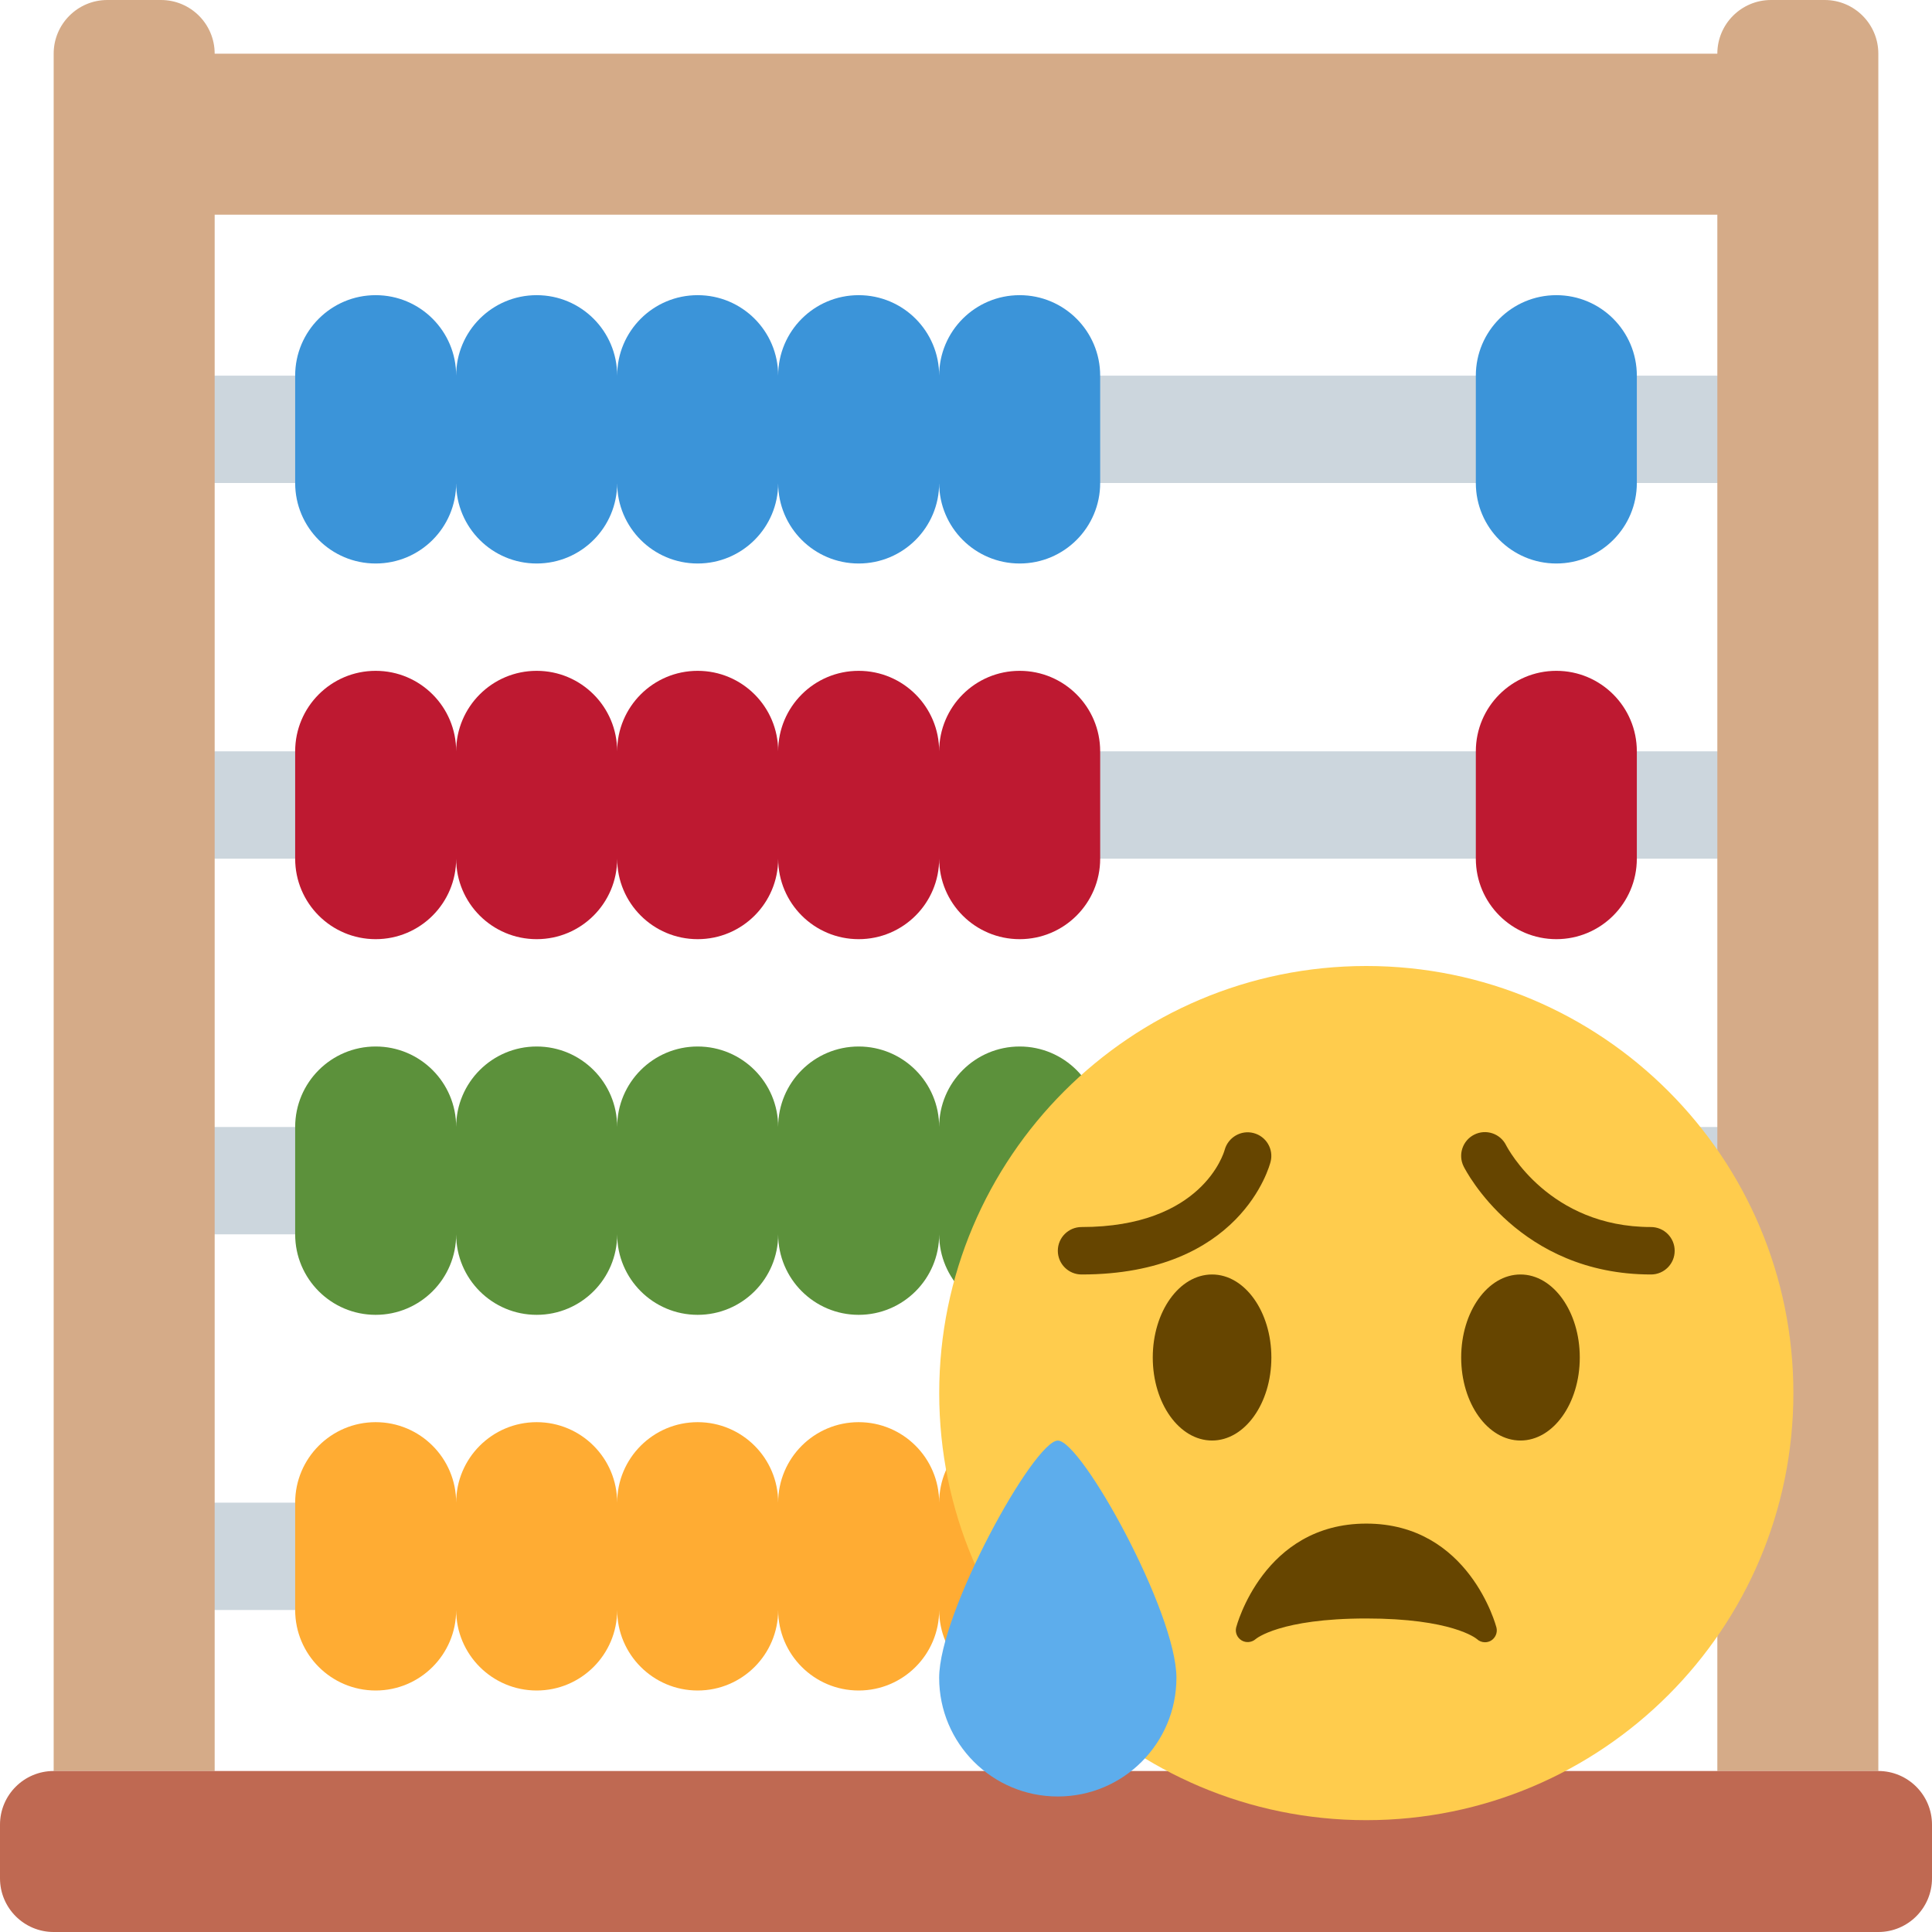<?xml version="1.0" encoding="iso-8859-1"?>
<!-- Generator: Adobe Illustrator 23.0.1, SVG Export Plug-In . SVG Version: 6.00 Build 0)  -->
<svg version="1.1" id="_x31_f9ee" xmlns="http://www.w3.org/2000/svg" xmlns:xlink="http://www.w3.org/1999/xlink" x="0px" y="0px"
	 viewBox="0 0 36 36" style="enable-background:new 0 0 36 36;" xml:space="preserve">
<rect x="17" y="0" transform="matrix(6.123234e-17 -1 1 6.123234e-17 3 33)" style="fill:#CCD6DD;" width="2" height="30"/>
<rect x="17" y="7" transform="matrix(6.123234e-17 -1 1 6.123234e-17 -4 40)" style="fill:#CCD6DD;" width="2" height="30"/>
<rect x="17" y="14" transform="matrix(6.123234e-17 -1 1 6.123234e-17 -11 47)" style="fill:#CCD6DD;" width="2" height="30"/>
<rect x="17" y="-7" transform="matrix(6.123234e-17 -1 1 6.123234e-17 10 26)" style="fill:#CCD6DD;" width="2" height="30"/>
<path style="fill:#D5AB88;" d="M35,33V1c0-0.552-0.448-1-1-1h-1c-0.552,0-1,0.448-1,1H4c0-0.552-0.448-1-1-1H2C1.448,0,1,0.448,1,1
	v32H35z M4,4h28v29H4V4z"/>
<path style="fill:#3B94D9;" d="M19,5.5c-0.829,0-1.5,0.671-1.5,1.5c0-0.829-0.671-1.5-1.5-1.5S14.5,6.171,14.5,7
	c0-0.829-0.671-1.5-1.5-1.5S11.5,6.171,11.5,7c0-0.829-0.671-1.5-1.5-1.5S8.5,6.171,8.5,7c0-0.829-0.671-1.5-1.5-1.5
	S5.5,6.171,5.5,7v2c0,0.829,0.671,1.5,1.5,1.5S8.5,9.829,8.5,9c0,0.829,0.671,1.5,1.5,1.5s1.5-0.671,1.5-1.5
	c0,0.829,0.671,1.5,1.5,1.5s1.5-0.671,1.5-1.5c0,0.829,0.671,1.5,1.5,1.5s1.5-0.671,1.5-1.5c0,0.829,0.671,1.5,1.5,1.5
	c0.828,0,1.5-0.671,1.5-1.5V7C20.5,6.171,19.828,5.5,19,5.5z"/>
<path style="fill:#BE1931;" d="M19,12.5c-0.829,0-1.5,0.671-1.5,1.5c0-0.829-0.671-1.5-1.5-1.5s-1.5,0.671-1.5,1.5
	c0-0.829-0.671-1.5-1.5-1.5s-1.5,0.671-1.5,1.5c0-0.829-0.671-1.5-1.5-1.5S8.5,13.171,8.5,14c0-0.829-0.671-1.5-1.5-1.5
	S5.5,13.171,5.5,14v2c0,0.829,0.671,1.5,1.5,1.5s1.5-0.671,1.5-1.5c0,0.829,0.671,1.5,1.5,1.5s1.5-0.671,1.5-1.5
	c0,0.829,0.671,1.5,1.5,1.5s1.5-0.671,1.5-1.5c0,0.829,0.671,1.5,1.5,1.5s1.5-0.671,1.5-1.5c0,0.829,0.671,1.5,1.5,1.5
	c0.828,0,1.5-0.671,1.5-1.5v-2C20.5,13.171,19.828,12.5,19,12.5z"/>
<path style="fill:#5C913B;" d="M19,19.5c-0.829,0-1.5,0.672-1.5,1.5c0-0.828-0.671-1.5-1.5-1.5s-1.5,0.672-1.5,1.5
	c0-0.828-0.671-1.5-1.5-1.5s-1.5,0.672-1.5,1.5c0-0.828-0.671-1.5-1.5-1.5S8.5,20.172,8.5,21c0-0.828-0.671-1.5-1.5-1.5
	S5.5,20.172,5.5,21v2c0,0.828,0.671,1.5,1.5,1.5s1.5-0.672,1.5-1.5c0,0.828,0.671,1.5,1.5,1.5s1.5-0.672,1.5-1.5
	c0,0.828,0.671,1.5,1.5,1.5s1.5-0.672,1.5-1.5c0,0.828,0.671,1.5,1.5,1.5s1.5-0.672,1.5-1.5c0,0.828,0.671,1.5,1.5,1.5
	c0.828,0,1.5-0.672,1.5-1.5v-2C20.5,20.172,19.828,19.5,19,19.5z"/>
<path style="fill:#FFAC33;" d="M19,26.5c-0.829,0-1.5,0.672-1.5,1.5c0-0.828-0.671-1.5-1.5-1.5s-1.5,0.672-1.5,1.5
	c0-0.828-0.671-1.5-1.5-1.5s-1.5,0.672-1.5,1.5c0-0.828-0.671-1.5-1.5-1.5S8.5,27.172,8.5,28c0-0.828-0.671-1.5-1.5-1.5
	S5.5,27.172,5.5,28v2c0,0.828,0.671,1.5,1.5,1.5s1.5-0.672,1.5-1.5c0,0.828,0.671,1.5,1.5,1.5s1.5-0.672,1.5-1.5
	c0,0.828,0.671,1.5,1.5,1.5s1.5-0.672,1.5-1.5c0,0.828,0.671,1.5,1.5,1.5s1.5-0.672,1.5-1.5c0,0.828,0.671,1.5,1.5,1.5
	c0.828,0,1.5-0.672,1.5-1.5v-2C20.5,27.172,19.828,26.5,19,26.5z"/>
<path style="fill:#3B94D9;" d="M29,10.5c-0.828,0-1.5-0.671-1.5-1.5V7c0-0.829,0.672-1.5,1.5-1.5s1.5,0.671,1.5,1.5v2
	C30.5,9.829,29.828,10.5,29,10.5z"/>
<path style="fill:#BE1931;" d="M29,17.5c-0.828,0-1.5-0.671-1.5-1.5v-2c0-0.829,0.672-1.5,1.5-1.5s1.5,0.671,1.5,1.5v2
	C30.5,16.829,29.828,17.5,29,17.5z"/>
<path style="fill:#5C913B;" d="M29,24.5c-0.828,0-1.5-0.672-1.5-1.5v-2c0-0.828,0.672-1.5,1.5-1.5s1.5,0.672,1.5,1.5v2
	C30.5,23.828,29.828,24.5,29,24.5z"/>
<path style="fill:#FFAC33;" d="M29,31.5c-0.828,0-1.5-0.672-1.5-1.5v-2c0-0.828,0.672-1.5,1.5-1.5s1.5,0.672,1.5,1.5v2
	C30.5,30.828,29.828,31.5,29,31.5z"/>
<path style="fill:#BF6952;" d="M35,33H1c-0.552,0-1,0.448-1,1v1c0,0.552,0.448,1,1,1h34c0.552,0,1-0.448,1-1v-1
	C36,33.448,35.552,33,35,33z"/>
<g>
	<g>
		<defs>
			<rect id="SVGID_1_" x="17.5" y="18" width="15.917" height="15.917"/>
		</defs>
		<g style="clip-path:url(#SVGID_2_);">
			<defs>
				<rect id="SVGID_3_" x="17.5" y="18" width="15.917" height="15.917"/>
			</defs>
			<path style="clip-path:url(#SVGID_4_);fill:#FFCC4D;" d="M33.417,25.958c0,4.395-3.563,7.958-7.958,7.958
				c-4.395,0-7.958-3.563-7.958-7.958c0-4.395,3.564-7.958,7.958-7.958C29.854,18,33.417,21.564,33.417,25.958"/>
			<path style="clip-path:url(#SVGID_4_);fill:#664500;" d="M23.69,25.295c0,0.855-0.495,1.547-1.105,1.547
				s-1.105-0.692-1.105-1.547c0-0.855,0.495-1.547,1.105-1.547S23.69,24.441,23.69,25.295"/>
			<path style="clip-path:url(#SVGID_4_);fill:#664500;" d="M29.437,25.295c0,0.855-0.495,1.547-1.105,1.547
				s-1.105-0.692-1.105-1.547c0-0.855,0.495-1.547,1.105-1.547S29.437,24.441,29.437,25.295"/>
			<path style="clip-path:url(#SVGID_4_);fill:#664500;" d="M27.884,30.326c-0.005-0.019-0.507-1.936-2.425-1.936
				c-1.919,0-2.42,1.917-2.425,1.936c-0.023,0.094,0.019,0.191,0.102,0.241c0.083,0.05,0.191,0.038,0.264-0.027
				c0.004-0.003,0.448-0.382,2.059-0.382c1.587,0,2.041,0.367,2.059,0.382c0.042,0.04,0.097,0.061,0.152,0.061
				c0.037,0,0.075-0.009,0.109-0.028C27.865,30.523,27.908,30.422,27.884,30.326"/>
			<path style="clip-path:url(#SVGID_4_);fill:#5DADEC;" d="M21.921,31.264c0,1.221-0.989,2.211-2.211,2.211
				S17.5,32.485,17.5,31.264c0-1.221,1.769-4.421,2.211-4.421S21.921,30.043,21.921,31.264"/>
			<path style="clip-path:url(#SVGID_4_);fill:#664500;" d="M30.764,23.748c-2.456,0-3.45-1.931-3.491-2.013
				c-0.109-0.218-0.02-0.484,0.198-0.593c0.218-0.109,0.483-0.021,0.592,0.196c0.033,0.064,0.805,1.526,2.7,1.526
				c0.244,0,0.442,0.198,0.442,0.442C31.206,23.55,31.008,23.748,30.764,23.748"/>
			<path style="clip-path:url(#SVGID_4_);fill:#664500;" d="M20.153,23.748c-0.244,0-0.442-0.198-0.442-0.442
				c0-0.244,0.198-0.442,0.442-0.442c2.247,0,2.651-1.379,2.667-1.438c0.064-0.233,0.305-0.375,0.539-0.313
				c0.234,0.061,0.376,0.298,0.317,0.533C23.655,21.73,23.117,23.748,20.153,23.748"/>
		</g>
	</g>
</g>
</svg>
